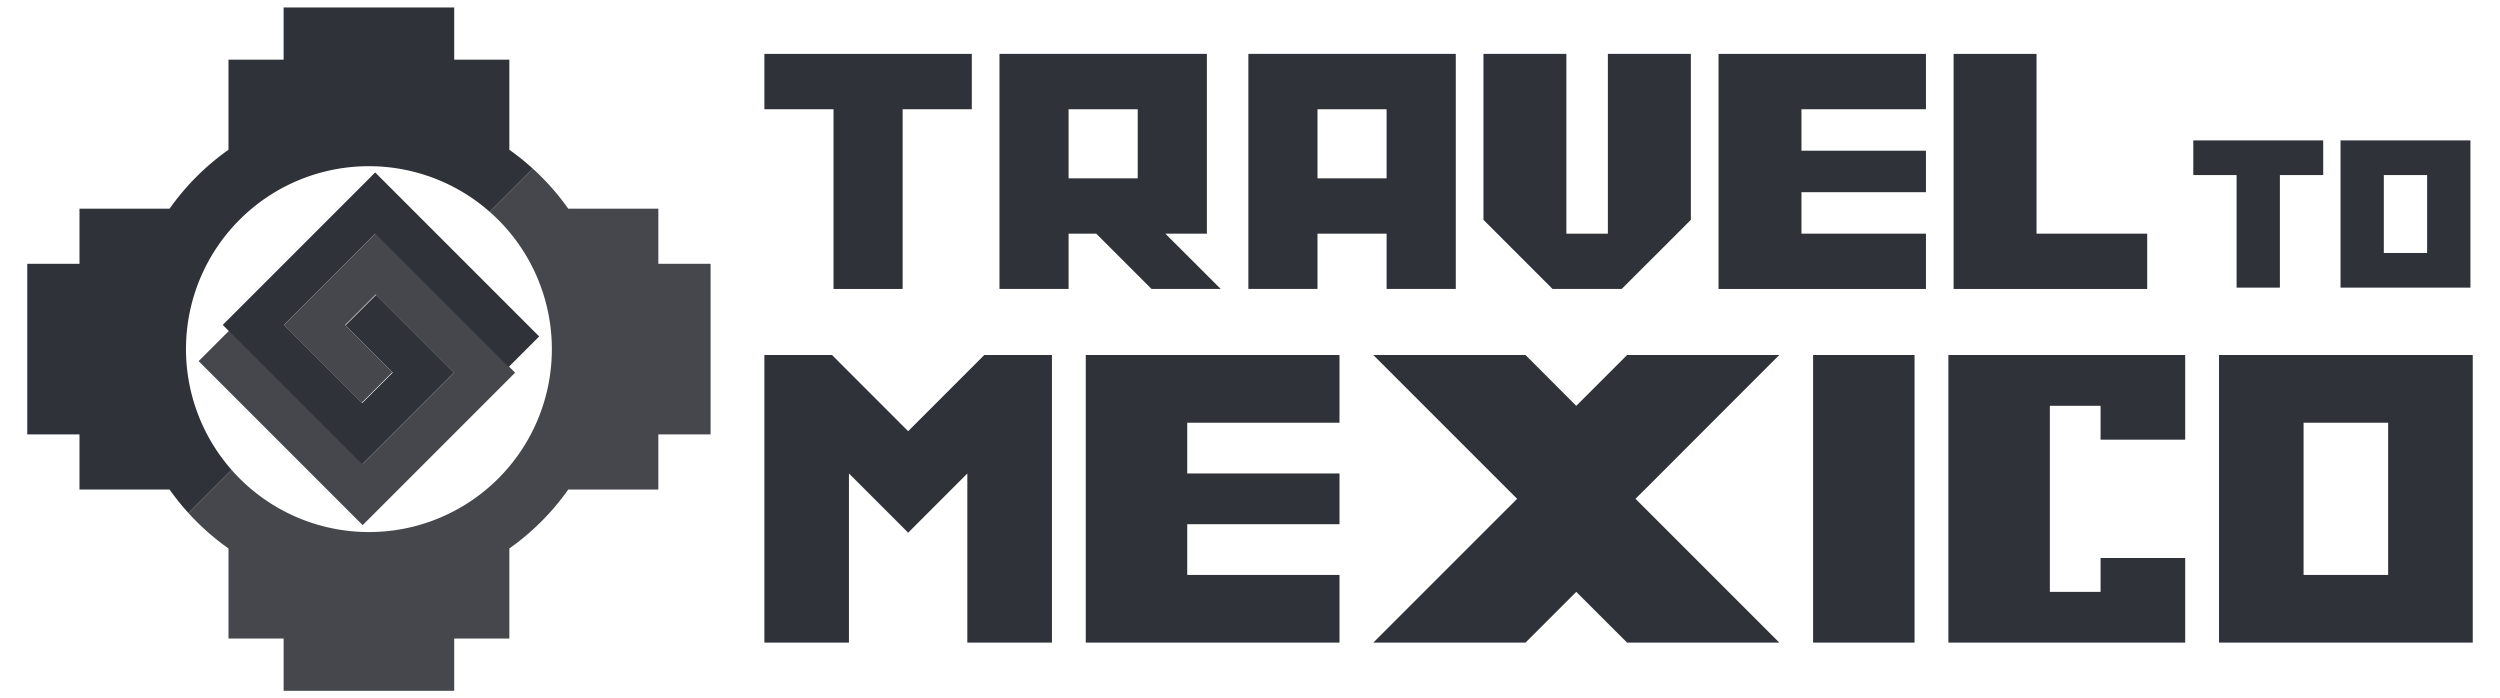 <svg id="Capa_1" data-name="Capa 1" xmlns="http://www.w3.org/2000/svg" width="734" height="205" viewBox="0 0 734 205"><defs><style>.cls-1{fill:#45474c;}.cls-2{fill:#2f3239;}</style></defs><title>TM_Web assets</title><polygon class="cls-1" points="58.324 106.031 67.308 97.046 106.476 136.214 133.266 109.424 110.294 86.452 101.32 95.425 115.177 109.283 106.193 118.267 83.351 95.425 110.294 68.483 151.234 109.424 106.476 154.182 58.324 106.031"/><polygon class="cls-2" points="65.392 95.39 110.151 50.631 158.303 98.783 149.319 107.767 110.151 68.599 83.36 95.39 106.333 118.362 115.306 109.388 101.449 95.531 110.433 86.547 133.275 109.388 106.333 136.33 65.392 95.39"/><path class="cls-2" d="M49.788,143.731a71.89,71.89,0,0,0,5.539,6.893l12.666-12.665a53.692,53.692,0,0,1,75.778-75.778l12.666-12.666a71.885,71.885,0,0,0-6.893-5.539V17.523H133.357V2.187H83.27V17.523H67.082V43.974a71.992,71.992,0,0,0-17.295,17.295H23.336V77.457H8v50.087H23.336v16.187Z"/><path class="cls-1" d="M193.291,127.543h15.336V77.457H193.291V61.269H166.839a71.998,71.998,0,0,0-10.402-11.756L143.77,62.179a53.695,53.695,0,1,1-75.778,75.778L55.326,150.623a71.958,71.958,0,0,0,11.756,10.402v26.452H83.27v15.336h50.087V187.478h16.187V161.026a71.985,71.985,0,0,0,17.295-17.295h26.451Z"/><path class="cls-2" d="M244.72,84.839V32.072H224.425V15.821h60.9V32.072h-20.31V84.839Z"/><path class="cls-2" d="M293.443,84.839V15.821h60.9V68.602H342.151l16.251,16.236h-20.31L321.856,68.602h-8.117V84.839Zm40.59-32.472V32.072H313.738V52.366Z"/><path class="cls-2" d="M366.52,84.839V15.821h60.9v69.018H407.11V68.602H386.816V84.839Zm40.59-32.472V32.072H386.816V52.366Z"/><path class="cls-2" d="M455.833,84.839,435.539,64.543V15.821h24.352V68.602H472.07V15.821h24.368V64.543L476.127,84.839Z"/><path class="cls-2" d="M504.557,84.839V15.821h60.9V32.072H528.91V44.248h36.547V56.426H528.91V68.602h36.547V84.839Z"/><path class="cls-2" d="M573.574,84.839V15.821h24.353V68.602h32.487V84.839Z"/><path class="cls-2" d="M656.665,84.447V51.4H643.953V41.222h38.142V51.4h-12.72V84.447Z"/><path class="cls-2" d="M687.179,84.447V41.222H725.32V84.447Zm25.422-10.168V51.4H699.889V74.279Z"/><path class="cls-2" d="M224.425,188.663V104.237h19.861l19.86,19.879v.019l2.491,2.455,22.335-22.354h19.879v84.427H284.008V139.011l-17.37,17.387L249.25,139.011v49.652Z"/><path class="cls-2" d="M318.782,188.663V104.237h74.496v19.879H348.573v14.895h44.705v14.896H348.573v14.897h44.705v19.86Z"/><path class="cls-2" d="M403.208,188.663l39.721-39.72h.019l2.474-2.493-42.214-42.214h44.687L462.791,119.15l14.914-14.914h44.686l-39.721,39.741h-.019l-2.472,2.473,42.212,42.213H477.705l-14.914-14.894-14.895,14.894Z"/><path class="cls-2" d="M532.323,188.663V104.237h29.79v84.427Z"/><path class="cls-2" d="M572.045,188.663V104.237h69.531v24.845h-24.847V119.15H601.834v54.618h14.894v-9.931h24.847v24.825Z"/><path class="cls-2" d="M651.504,188.663V104.237H726v84.427Zm49.651-19.86V124.116H676.33v44.688Z"/></svg>